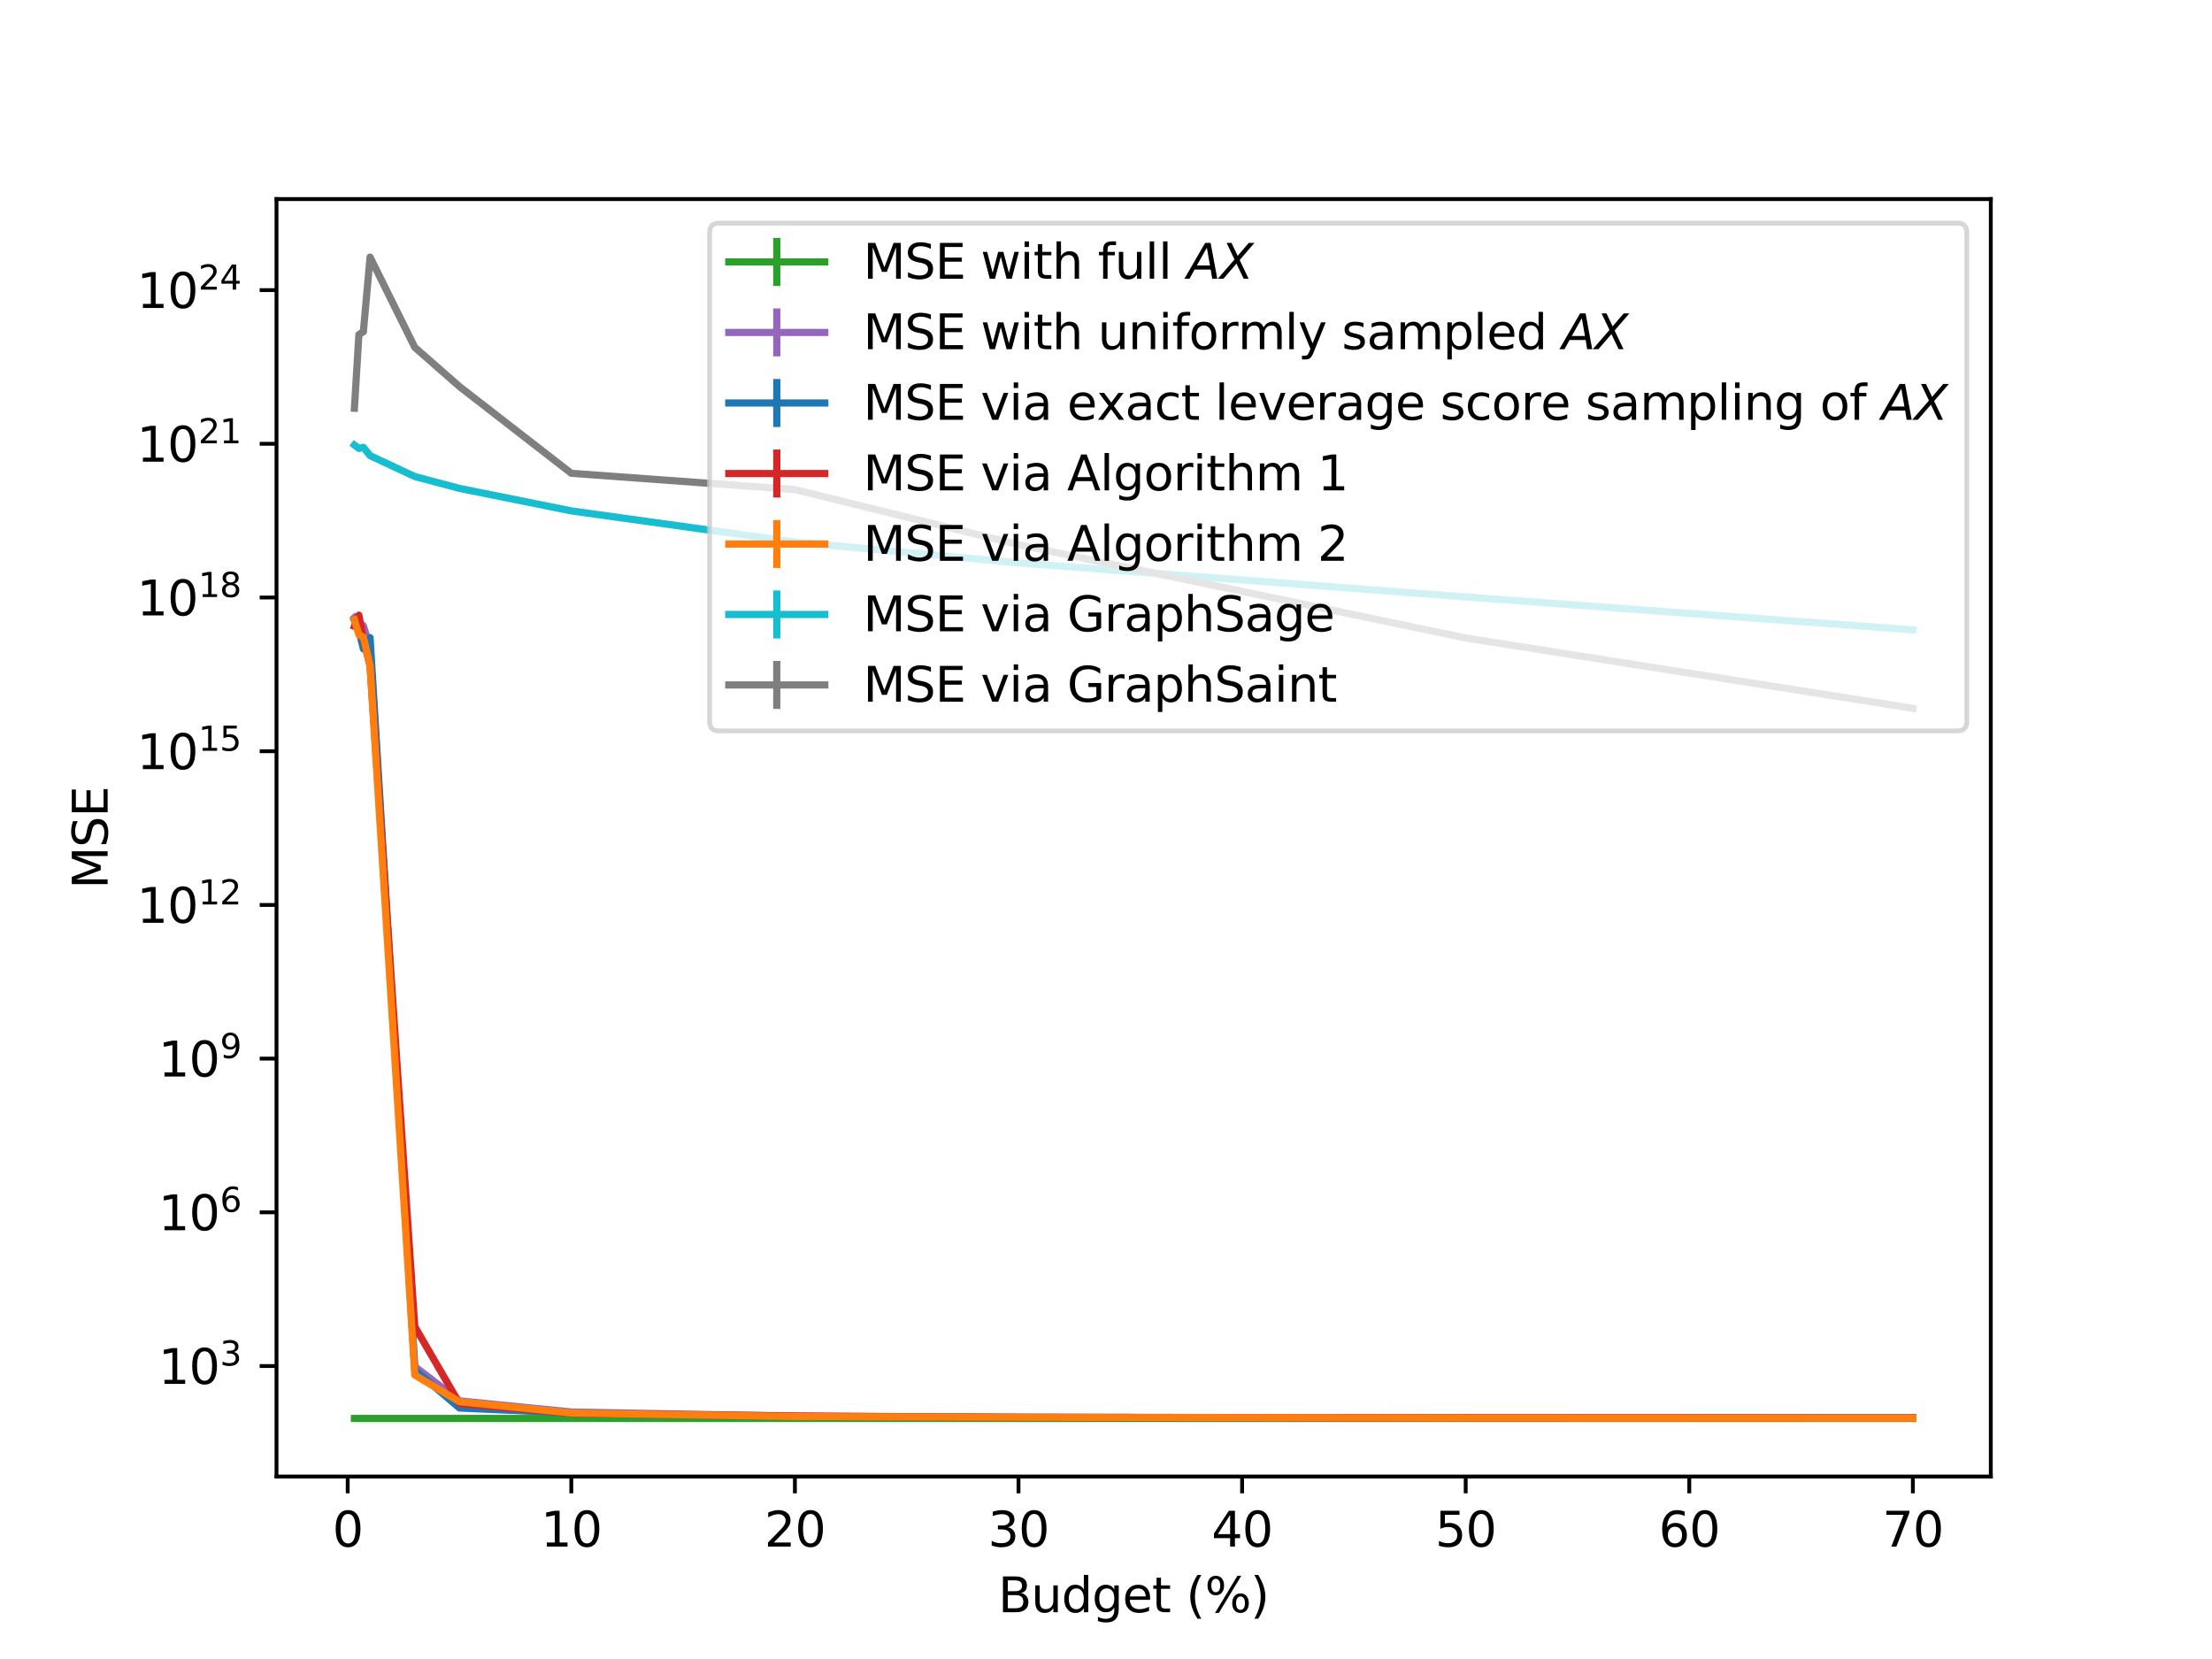 <?xml version="1.0" encoding="utf-8" standalone="no"?>
<!DOCTYPE svg PUBLIC "-//W3C//DTD SVG 1.1//EN"
  "http://www.w3.org/Graphics/SVG/1.1/DTD/svg11.dtd">
<svg xmlns:xlink="http://www.w3.org/1999/xlink" width="460.8pt" height="345.6pt" viewBox="0 0 460.8 345.6" xmlns="http://www.w3.org/2000/svg" version="1.1">
 <defs>
  <style type="text/css">*{stroke-linejoin: round; stroke-linecap: butt}</style>
 </defs>
 <g id="figure_1">
  <g id="patch_1">
   <path d="M 0 345.6 
L 460.8 345.6 
L 460.8 0 
L 0 0 
z
" style="fill: #ffffff"/>
  </g>
  <g id="axes_1">
   <g id="patch_2">
    <path d="M 57.6 307.584 
L 414.72 307.584 
L 414.72 41.472 
L 57.6 41.472 
z
" style="fill: #ffffff"/>
   </g>
   <g id="matplotlib.axis_1">
    <g id="xtick_1">
     <g id="line2d_1">
      <defs>
       <path id="m0ed3d640ef" d="M 0 0 
L 0 3.5 
" style="stroke: #000000; stroke-width: 0.8"/>
      </defs>
      <g>
       <use xlink:href="#m0ed3d640ef" x="72.435" y="307.584" style="stroke: #000000; stroke-width: 0.8"/>
      </g>
     </g>
     <g id="text_1">
      <!-- 0 -->
      <g transform="translate(69.254 322.182) scale(0.1 -0.1)">
       <defs>
        <path id="DejaVuSans-30" d="M 2034 4250 
Q 1547 4250 1301 3770 
Q 1056 3291 1056 2328 
Q 1056 1369 1301 889 
Q 1547 409 2034 409 
Q 2525 409 2770 889 
Q 3016 1369 3016 2328 
Q 3016 3291 2770 3770 
Q 2525 4250 2034 4250 
z
M 2034 4750 
Q 2819 4750 3233 4129 
Q 3647 3509 3647 2328 
Q 3647 1150 3233 529 
Q 2819 -91 2034 -91 
Q 1250 -91 836 529 
Q 422 1150 422 2328 
Q 422 3509 836 4129 
Q 1250 4750 2034 4750 
z
" transform="scale(0.016)"/>
       </defs>
       <use xlink:href="#DejaVuSans-30"/>
      </g>
     </g>
    </g>
    <g id="xtick_2">
     <g id="line2d_2">
      <g>
       <use xlink:href="#m0ed3d640ef" x="119.014" y="307.584" style="stroke: #000000; stroke-width: 0.8"/>
      </g>
     </g>
     <g id="text_2">
      <!-- 10 -->
      <g transform="translate(112.652 322.182) scale(0.1 -0.1)">
       <defs>
        <path id="DejaVuSans-31" d="M 794 531 
L 1825 531 
L 1825 4091 
L 703 3866 
L 703 4441 
L 1819 4666 
L 2450 4666 
L 2450 531 
L 3481 531 
L 3481 0 
L 794 0 
L 794 531 
z
" transform="scale(0.016)"/>
       </defs>
       <use xlink:href="#DejaVuSans-31"/>
       <use xlink:href="#DejaVuSans-30" x="63.623"/>
      </g>
     </g>
    </g>
    <g id="xtick_3">
     <g id="line2d_3">
      <g>
       <use xlink:href="#m0ed3d640ef" x="165.593" y="307.584" style="stroke: #000000; stroke-width: 0.8"/>
      </g>
     </g>
     <g id="text_3">
      <!-- 20 -->
      <g transform="translate(159.231 322.182) scale(0.1 -0.1)">
       <defs>
        <path id="DejaVuSans-32" d="M 1228 531 
L 3431 531 
L 3431 0 
L 469 0 
L 469 531 
Q 828 903 1448 1529 
Q 2069 2156 2228 2338 
Q 2531 2678 2651 2914 
Q 2772 3150 2772 3378 
Q 2772 3750 2511 3984 
Q 2250 4219 1831 4219 
Q 1534 4219 1204 4116 
Q 875 4013 500 3803 
L 500 4441 
Q 881 4594 1212 4672 
Q 1544 4750 1819 4750 
Q 2544 4750 2975 4387 
Q 3406 4025 3406 3419 
Q 3406 3131 3298 2873 
Q 3191 2616 2906 2266 
Q 2828 2175 2409 1742 
Q 1991 1309 1228 531 
z
" transform="scale(0.016)"/>
       </defs>
       <use xlink:href="#DejaVuSans-32"/>
       <use xlink:href="#DejaVuSans-30" x="63.623"/>
      </g>
     </g>
    </g>
    <g id="xtick_4">
     <g id="line2d_4">
      <g>
       <use xlink:href="#m0ed3d640ef" x="212.172" y="307.584" style="stroke: #000000; stroke-width: 0.8"/>
      </g>
     </g>
     <g id="text_4">
      <!-- 30 -->
      <g transform="translate(205.809 322.182) scale(0.1 -0.1)">
       <defs>
        <path id="DejaVuSans-33" d="M 2597 2516 
Q 3050 2419 3304 2112 
Q 3559 1806 3559 1356 
Q 3559 666 3084 287 
Q 2609 -91 1734 -91 
Q 1441 -91 1130 -33 
Q 819 25 488 141 
L 488 750 
Q 750 597 1062 519 
Q 1375 441 1716 441 
Q 2309 441 2620 675 
Q 2931 909 2931 1356 
Q 2931 1769 2642 2001 
Q 2353 2234 1838 2234 
L 1294 2234 
L 1294 2753 
L 1863 2753 
Q 2328 2753 2575 2939 
Q 2822 3125 2822 3475 
Q 2822 3834 2567 4026 
Q 2313 4219 1838 4219 
Q 1578 4219 1281 4162 
Q 984 4106 628 3988 
L 628 4550 
Q 988 4650 1302 4700 
Q 1616 4750 1894 4750 
Q 2613 4750 3031 4423 
Q 3450 4097 3450 3541 
Q 3450 3153 3228 2886 
Q 3006 2619 2597 2516 
z
" transform="scale(0.016)"/>
       </defs>
       <use xlink:href="#DejaVuSans-33"/>
       <use xlink:href="#DejaVuSans-30" x="63.623"/>
      </g>
     </g>
    </g>
    <g id="xtick_5">
     <g id="line2d_5">
      <g>
       <use xlink:href="#m0ed3d640ef" x="258.751" y="307.584" style="stroke: #000000; stroke-width: 0.8"/>
      </g>
     </g>
     <g id="text_5">
      <!-- 40 -->
      <g transform="translate(252.388 322.182) scale(0.1 -0.1)">
       <defs>
        <path id="DejaVuSans-34" d="M 2419 4116 
L 825 1625 
L 2419 1625 
L 2419 4116 
z
M 2253 4666 
L 3047 4666 
L 3047 1625 
L 3713 1625 
L 3713 1100 
L 3047 1100 
L 3047 0 
L 2419 0 
L 2419 1100 
L 313 1100 
L 313 1709 
L 2253 4666 
z
" transform="scale(0.016)"/>
       </defs>
       <use xlink:href="#DejaVuSans-34"/>
       <use xlink:href="#DejaVuSans-30" x="63.623"/>
      </g>
     </g>
    </g>
    <g id="xtick_6">
     <g id="line2d_6">
      <g>
       <use xlink:href="#m0ed3d640ef" x="305.33" y="307.584" style="stroke: #000000; stroke-width: 0.8"/>
      </g>
     </g>
     <g id="text_6">
      <!-- 50 -->
      <g transform="translate(298.967 322.182) scale(0.1 -0.1)">
       <defs>
        <path id="DejaVuSans-35" d="M 691 4666 
L 3169 4666 
L 3169 4134 
L 1269 4134 
L 1269 2991 
Q 1406 3038 1543 3061 
Q 1681 3084 1819 3084 
Q 2600 3084 3056 2656 
Q 3513 2228 3513 1497 
Q 3513 744 3044 326 
Q 2575 -91 1722 -91 
Q 1428 -91 1123 -41 
Q 819 9 494 109 
L 494 744 
Q 775 591 1075 516 
Q 1375 441 1709 441 
Q 2250 441 2565 725 
Q 2881 1009 2881 1497 
Q 2881 1984 2565 2268 
Q 2250 2553 1709 2553 
Q 1456 2553 1204 2497 
Q 953 2441 691 2322 
L 691 4666 
z
" transform="scale(0.016)"/>
       </defs>
       <use xlink:href="#DejaVuSans-35"/>
       <use xlink:href="#DejaVuSans-30" x="63.623"/>
      </g>
     </g>
    </g>
    <g id="xtick_7">
     <g id="line2d_7">
      <g>
       <use xlink:href="#m0ed3d640ef" x="351.908" y="307.584" style="stroke: #000000; stroke-width: 0.8"/>
      </g>
     </g>
     <g id="text_7">
      <!-- 60 -->
      <g transform="translate(345.546 322.182) scale(0.1 -0.1)">
       <defs>
        <path id="DejaVuSans-36" d="M 2113 2584 
Q 1688 2584 1439 2293 
Q 1191 2003 1191 1497 
Q 1191 994 1439 701 
Q 1688 409 2113 409 
Q 2538 409 2786 701 
Q 3034 994 3034 1497 
Q 3034 2003 2786 2293 
Q 2538 2584 2113 2584 
z
M 3366 4563 
L 3366 3988 
Q 3128 4100 2886 4159 
Q 2644 4219 2406 4219 
Q 1781 4219 1451 3797 
Q 1122 3375 1075 2522 
Q 1259 2794 1537 2939 
Q 1816 3084 2150 3084 
Q 2853 3084 3261 2657 
Q 3669 2231 3669 1497 
Q 3669 778 3244 343 
Q 2819 -91 2113 -91 
Q 1303 -91 875 529 
Q 447 1150 447 2328 
Q 447 3434 972 4092 
Q 1497 4750 2381 4750 
Q 2619 4750 2861 4703 
Q 3103 4656 3366 4563 
z
" transform="scale(0.016)"/>
       </defs>
       <use xlink:href="#DejaVuSans-36"/>
       <use xlink:href="#DejaVuSans-30" x="63.623"/>
      </g>
     </g>
    </g>
    <g id="xtick_8">
     <g id="line2d_8">
      <g>
       <use xlink:href="#m0ed3d640ef" x="398.487" y="307.584" style="stroke: #000000; stroke-width: 0.8"/>
      </g>
     </g>
     <g id="text_8">
      <!-- 70 -->
      <g transform="translate(392.125 322.182) scale(0.1 -0.1)">
       <defs>
        <path id="DejaVuSans-37" d="M 525 4666 
L 3525 4666 
L 3525 4397 
L 1831 0 
L 1172 0 
L 2766 4134 
L 525 4134 
L 525 4666 
z
" transform="scale(0.016)"/>
       </defs>
       <use xlink:href="#DejaVuSans-37"/>
       <use xlink:href="#DejaVuSans-30" x="63.623"/>
      </g>
     </g>
    </g>
    <g id="text_9">
     <!-- Budget (%) -->
     <g transform="translate(207.934 335.861) scale(0.1 -0.1)">
      <defs>
       <path id="DejaVuSans-42" d="M 1259 2228 
L 1259 519 
L 2272 519 
Q 2781 519 3026 730 
Q 3272 941 3272 1375 
Q 3272 1813 3026 2020 
Q 2781 2228 2272 2228 
L 1259 2228 
z
M 1259 4147 
L 1259 2741 
L 2194 2741 
Q 2656 2741 2882 2914 
Q 3109 3088 3109 3444 
Q 3109 3797 2882 3972 
Q 2656 4147 2194 4147 
L 1259 4147 
z
M 628 4666 
L 2241 4666 
Q 2963 4666 3353 4366 
Q 3744 4066 3744 3513 
Q 3744 3084 3544 2831 
Q 3344 2578 2956 2516 
Q 3422 2416 3680 2098 
Q 3938 1781 3938 1306 
Q 3938 681 3513 340 
Q 3088 0 2303 0 
L 628 0 
L 628 4666 
z
" transform="scale(0.016)"/>
       <path id="DejaVuSans-75" d="M 544 1381 
L 544 3500 
L 1119 3500 
L 1119 1403 
Q 1119 906 1312 657 
Q 1506 409 1894 409 
Q 2359 409 2629 706 
Q 2900 1003 2900 1516 
L 2900 3500 
L 3475 3500 
L 3475 0 
L 2900 0 
L 2900 538 
Q 2691 219 2414 64 
Q 2138 -91 1772 -91 
Q 1169 -91 856 284 
Q 544 659 544 1381 
z
M 1991 3584 
L 1991 3584 
z
" transform="scale(0.016)"/>
       <path id="DejaVuSans-64" d="M 2906 2969 
L 2906 4863 
L 3481 4863 
L 3481 0 
L 2906 0 
L 2906 525 
Q 2725 213 2448 61 
Q 2172 -91 1784 -91 
Q 1150 -91 751 415 
Q 353 922 353 1747 
Q 353 2572 751 3078 
Q 1150 3584 1784 3584 
Q 2172 3584 2448 3432 
Q 2725 3281 2906 2969 
z
M 947 1747 
Q 947 1113 1208 752 
Q 1469 391 1925 391 
Q 2381 391 2643 752 
Q 2906 1113 2906 1747 
Q 2906 2381 2643 2742 
Q 2381 3103 1925 3103 
Q 1469 3103 1208 2742 
Q 947 2381 947 1747 
z
" transform="scale(0.016)"/>
       <path id="DejaVuSans-67" d="M 2906 1791 
Q 2906 2416 2648 2759 
Q 2391 3103 1925 3103 
Q 1463 3103 1205 2759 
Q 947 2416 947 1791 
Q 947 1169 1205 825 
Q 1463 481 1925 481 
Q 2391 481 2648 825 
Q 2906 1169 2906 1791 
z
M 3481 434 
Q 3481 -459 3084 -895 
Q 2688 -1331 1869 -1331 
Q 1566 -1331 1297 -1286 
Q 1028 -1241 775 -1147 
L 775 -588 
Q 1028 -725 1275 -790 
Q 1522 -856 1778 -856 
Q 2344 -856 2625 -561 
Q 2906 -266 2906 331 
L 2906 616 
Q 2728 306 2450 153 
Q 2172 0 1784 0 
Q 1141 0 747 490 
Q 353 981 353 1791 
Q 353 2603 747 3093 
Q 1141 3584 1784 3584 
Q 2172 3584 2450 3431 
Q 2728 3278 2906 2969 
L 2906 3500 
L 3481 3500 
L 3481 434 
z
" transform="scale(0.016)"/>
       <path id="DejaVuSans-65" d="M 3597 1894 
L 3597 1613 
L 953 1613 
Q 991 1019 1311 708 
Q 1631 397 2203 397 
Q 2534 397 2845 478 
Q 3156 559 3463 722 
L 3463 178 
Q 3153 47 2828 -22 
Q 2503 -91 2169 -91 
Q 1331 -91 842 396 
Q 353 884 353 1716 
Q 353 2575 817 3079 
Q 1281 3584 2069 3584 
Q 2775 3584 3186 3129 
Q 3597 2675 3597 1894 
z
M 3022 2063 
Q 3016 2534 2758 2815 
Q 2500 3097 2075 3097 
Q 1594 3097 1305 2825 
Q 1016 2553 972 2059 
L 3022 2063 
z
" transform="scale(0.016)"/>
       <path id="DejaVuSans-74" d="M 1172 4494 
L 1172 3500 
L 2356 3500 
L 2356 3053 
L 1172 3053 
L 1172 1153 
Q 1172 725 1289 603 
Q 1406 481 1766 481 
L 2356 481 
L 2356 0 
L 1766 0 
Q 1100 0 847 248 
Q 594 497 594 1153 
L 594 3053 
L 172 3053 
L 172 3500 
L 594 3500 
L 594 4494 
L 1172 4494 
z
" transform="scale(0.016)"/>
       <path id="DejaVuSans-20" transform="scale(0.016)"/>
       <path id="DejaVuSans-28" d="M 1984 4856 
Q 1566 4138 1362 3434 
Q 1159 2731 1159 2009 
Q 1159 1288 1364 580 
Q 1569 -128 1984 -844 
L 1484 -844 
Q 1016 -109 783 600 
Q 550 1309 550 2009 
Q 550 2706 781 3412 
Q 1013 4119 1484 4856 
L 1984 4856 
z
" transform="scale(0.016)"/>
       <path id="DejaVuSans-25" d="M 4653 2053 
Q 4381 2053 4226 1822 
Q 4072 1591 4072 1178 
Q 4072 772 4226 539 
Q 4381 306 4653 306 
Q 4919 306 5073 539 
Q 5228 772 5228 1178 
Q 5228 1588 5073 1820 
Q 4919 2053 4653 2053 
z
M 4653 2450 
Q 5147 2450 5437 2106 
Q 5728 1763 5728 1178 
Q 5728 594 5436 251 
Q 5144 -91 4653 -91 
Q 4153 -91 3862 251 
Q 3572 594 3572 1178 
Q 3572 1766 3864 2108 
Q 4156 2450 4653 2450 
z
M 1428 4353 
Q 1159 4353 1004 4120 
Q 850 3888 850 3481 
Q 850 3069 1003 2837 
Q 1156 2606 1428 2606 
Q 1700 2606 1854 2837 
Q 2009 3069 2009 3481 
Q 2009 3884 1853 4118 
Q 1697 4353 1428 4353 
z
M 4250 4750 
L 4750 4750 
L 1831 -91 
L 1331 -91 
L 4250 4750 
z
M 1428 4750 
Q 1922 4750 2215 4408 
Q 2509 4066 2509 3481 
Q 2509 2891 2217 2550 
Q 1925 2209 1428 2209 
Q 931 2209 642 2551 
Q 353 2894 353 3481 
Q 353 4063 643 4406 
Q 934 4750 1428 4750 
z
" transform="scale(0.016)"/>
       <path id="DejaVuSans-29" d="M 513 4856 
L 1013 4856 
Q 1481 4119 1714 3412 
Q 1947 2706 1947 2009 
Q 1947 1309 1714 600 
Q 1481 -109 1013 -844 
L 513 -844 
Q 928 -128 1133 580 
Q 1338 1288 1338 2009 
Q 1338 2731 1133 3434 
Q 928 4138 513 4856 
z
" transform="scale(0.016)"/>
      </defs>
      <use xlink:href="#DejaVuSans-42"/>
      <use xlink:href="#DejaVuSans-75" x="68.604"/>
      <use xlink:href="#DejaVuSans-64" x="131.982"/>
      <use xlink:href="#DejaVuSans-67" x="195.459"/>
      <use xlink:href="#DejaVuSans-65" x="258.936"/>
      <use xlink:href="#DejaVuSans-74" x="320.459"/>
      <use xlink:href="#DejaVuSans-20" x="359.668"/>
      <use xlink:href="#DejaVuSans-28" x="391.455"/>
      <use xlink:href="#DejaVuSans-25" x="430.469"/>
      <use xlink:href="#DejaVuSans-29" x="525.488"/>
     </g>
    </g>
   </g>
   <g id="matplotlib.axis_2">
    <g id="ytick_1">
     <g id="line2d_9">
      <defs>
       <path id="mcd8197ae68" d="M 0 0 
L -3.5 0 
" style="stroke: #000000; stroke-width: 0.8"/>
      </defs>
      <g>
       <use xlink:href="#mcd8197ae68" x="57.6" y="284.571" style="stroke: #000000; stroke-width: 0.8"/>
      </g>
     </g>
     <g id="text_10">
      <!-- $\mathdefault{10^{3}}$ -->
      <g transform="translate(33 288.37) scale(0.1 -0.1)">
       <use xlink:href="#DejaVuSans-31" transform="translate(0 0.766)"/>
       <use xlink:href="#DejaVuSans-30" transform="translate(63.623 0.766)"/>
       <use xlink:href="#DejaVuSans-33" transform="translate(128.203 39.047) scale(0.7)"/>
      </g>
     </g>
    </g>
    <g id="ytick_2">
     <g id="line2d_10">
      <g>
       <use xlink:href="#mcd8197ae68" x="57.6" y="252.552" style="stroke: #000000; stroke-width: 0.8"/>
      </g>
     </g>
     <g id="text_11">
      <!-- $\mathdefault{10^{6}}$ -->
      <g transform="translate(33 256.351) scale(0.1 -0.1)">
       <use xlink:href="#DejaVuSans-31" transform="translate(0 0.766)"/>
       <use xlink:href="#DejaVuSans-30" transform="translate(63.623 0.766)"/>
       <use xlink:href="#DejaVuSans-36" transform="translate(128.203 39.047) scale(0.7)"/>
      </g>
     </g>
    </g>
    <g id="ytick_3">
     <g id="line2d_11">
      <g>
       <use xlink:href="#mcd8197ae68" x="57.6" y="220.532" style="stroke: #000000; stroke-width: 0.8"/>
      </g>
     </g>
     <g id="text_12">
      <!-- $\mathdefault{10^{9}}$ -->
      <g transform="translate(33 224.331) scale(0.1 -0.1)">
       <defs>
        <path id="DejaVuSans-39" d="M 703 97 
L 703 672 
Q 941 559 1184 500 
Q 1428 441 1663 441 
Q 2288 441 2617 861 
Q 2947 1281 2994 2138 
Q 2813 1869 2534 1725 
Q 2256 1581 1919 1581 
Q 1219 1581 811 2004 
Q 403 2428 403 3163 
Q 403 3881 828 4315 
Q 1253 4750 1959 4750 
Q 2769 4750 3195 4129 
Q 3622 3509 3622 2328 
Q 3622 1225 3098 567 
Q 2575 -91 1691 -91 
Q 1453 -91 1209 -44 
Q 966 3 703 97 
z
M 1959 2075 
Q 2384 2075 2632 2365 
Q 2881 2656 2881 3163 
Q 2881 3666 2632 3958 
Q 2384 4250 1959 4250 
Q 1534 4250 1286 3958 
Q 1038 3666 1038 3163 
Q 1038 2656 1286 2365 
Q 1534 2075 1959 2075 
z
" transform="scale(0.016)"/>
       </defs>
       <use xlink:href="#DejaVuSans-31" transform="translate(0 0.766)"/>
       <use xlink:href="#DejaVuSans-30" transform="translate(63.623 0.766)"/>
       <use xlink:href="#DejaVuSans-39" transform="translate(128.203 39.047) scale(0.7)"/>
      </g>
     </g>
    </g>
    <g id="ytick_4">
     <g id="line2d_12">
      <g>
       <use xlink:href="#mcd8197ae68" x="57.6" y="188.512" style="stroke: #000000; stroke-width: 0.8"/>
      </g>
     </g>
     <g id="text_13">
      <!-- $\mathdefault{10^{12}}$ -->
      <g transform="translate(28.5 192.312) scale(0.1 -0.1)">
       <use xlink:href="#DejaVuSans-31" transform="translate(0 0.766)"/>
       <use xlink:href="#DejaVuSans-30" transform="translate(63.623 0.766)"/>
       <use xlink:href="#DejaVuSans-31" transform="translate(128.203 39.047) scale(0.7)"/>
       <use xlink:href="#DejaVuSans-32" transform="translate(172.739 39.047) scale(0.7)"/>
      </g>
     </g>
    </g>
    <g id="ytick_5">
     <g id="line2d_13">
      <g>
       <use xlink:href="#mcd8197ae68" x="57.6" y="156.493" style="stroke: #000000; stroke-width: 0.8"/>
      </g>
     </g>
     <g id="text_14">
      <!-- $\mathdefault{10^{15}}$ -->
      <g transform="translate(28.5 160.292) scale(0.1 -0.1)">
       <use xlink:href="#DejaVuSans-31" transform="translate(0 0.684)"/>
       <use xlink:href="#DejaVuSans-30" transform="translate(63.623 0.684)"/>
       <use xlink:href="#DejaVuSans-31" transform="translate(128.203 38.966) scale(0.7)"/>
       <use xlink:href="#DejaVuSans-35" transform="translate(172.739 38.966) scale(0.7)"/>
      </g>
     </g>
    </g>
    <g id="ytick_6">
     <g id="line2d_14">
      <g>
       <use xlink:href="#mcd8197ae68" x="57.6" y="124.473" style="stroke: #000000; stroke-width: 0.8"/>
      </g>
     </g>
     <g id="text_15">
      <!-- $\mathdefault{10^{18}}$ -->
      <g transform="translate(28.5 128.273) scale(0.1 -0.1)">
       <defs>
        <path id="DejaVuSans-38" d="M 2034 2216 
Q 1584 2216 1326 1975 
Q 1069 1734 1069 1313 
Q 1069 891 1326 650 
Q 1584 409 2034 409 
Q 2484 409 2743 651 
Q 3003 894 3003 1313 
Q 3003 1734 2745 1975 
Q 2488 2216 2034 2216 
z
M 1403 2484 
Q 997 2584 770 2862 
Q 544 3141 544 3541 
Q 544 4100 942 4425 
Q 1341 4750 2034 4750 
Q 2731 4750 3128 4425 
Q 3525 4100 3525 3541 
Q 3525 3141 3298 2862 
Q 3072 2584 2669 2484 
Q 3125 2378 3379 2068 
Q 3634 1759 3634 1313 
Q 3634 634 3220 271 
Q 2806 -91 2034 -91 
Q 1263 -91 848 271 
Q 434 634 434 1313 
Q 434 1759 690 2068 
Q 947 2378 1403 2484 
z
M 1172 3481 
Q 1172 3119 1398 2916 
Q 1625 2713 2034 2713 
Q 2441 2713 2670 2916 
Q 2900 3119 2900 3481 
Q 2900 3844 2670 4047 
Q 2441 4250 2034 4250 
Q 1625 4250 1398 4047 
Q 1172 3844 1172 3481 
z
" transform="scale(0.016)"/>
       </defs>
       <use xlink:href="#DejaVuSans-31" transform="translate(0 0.766)"/>
       <use xlink:href="#DejaVuSans-30" transform="translate(63.623 0.766)"/>
       <use xlink:href="#DejaVuSans-31" transform="translate(128.203 39.047) scale(0.7)"/>
       <use xlink:href="#DejaVuSans-38" transform="translate(172.739 39.047) scale(0.7)"/>
      </g>
     </g>
    </g>
    <g id="ytick_7">
     <g id="line2d_15">
      <g>
       <use xlink:href="#mcd8197ae68" x="57.6" y="92.454" style="stroke: #000000; stroke-width: 0.8"/>
      </g>
     </g>
     <g id="text_16">
      <!-- $\mathdefault{10^{21}}$ -->
      <g transform="translate(28.5 96.253) scale(0.1 -0.1)">
       <use xlink:href="#DejaVuSans-31" transform="translate(0 0.766)"/>
       <use xlink:href="#DejaVuSans-30" transform="translate(63.623 0.766)"/>
       <use xlink:href="#DejaVuSans-32" transform="translate(128.203 39.047) scale(0.7)"/>
       <use xlink:href="#DejaVuSans-31" transform="translate(172.739 39.047) scale(0.7)"/>
      </g>
     </g>
    </g>
    <g id="ytick_8">
     <g id="line2d_16">
      <g>
       <use xlink:href="#mcd8197ae68" x="57.6" y="60.434" style="stroke: #000000; stroke-width: 0.8"/>
      </g>
     </g>
     <g id="text_17">
      <!-- $\mathdefault{10^{24}}$ -->
      <g transform="translate(28.5 64.233) scale(0.1 -0.1)">
       <use xlink:href="#DejaVuSans-31" transform="translate(0 0.766)"/>
       <use xlink:href="#DejaVuSans-30" transform="translate(63.623 0.766)"/>
       <use xlink:href="#DejaVuSans-32" transform="translate(128.203 39.047) scale(0.7)"/>
       <use xlink:href="#DejaVuSans-34" transform="translate(172.739 39.047) scale(0.7)"/>
      </g>
     </g>
    </g>
    <g id="text_18">
     <!-- MSE -->
     <g transform="translate(22.42 185.176) rotate(-90) scale(0.1 -0.1)">
      <defs>
       <path id="DejaVuSans-4d" d="M 628 4666 
L 1569 4666 
L 2759 1491 
L 3956 4666 
L 4897 4666 
L 4897 0 
L 4281 0 
L 4281 4097 
L 3078 897 
L 2444 897 
L 1241 4097 
L 1241 0 
L 628 0 
L 628 4666 
z
" transform="scale(0.016)"/>
       <path id="DejaVuSans-53" d="M 3425 4513 
L 3425 3897 
Q 3066 4069 2747 4153 
Q 2428 4238 2131 4238 
Q 1616 4238 1336 4038 
Q 1056 3838 1056 3469 
Q 1056 3159 1242 3001 
Q 1428 2844 1947 2747 
L 2328 2669 
Q 3034 2534 3370 2195 
Q 3706 1856 3706 1288 
Q 3706 609 3251 259 
Q 2797 -91 1919 -91 
Q 1588 -91 1214 -16 
Q 841 59 441 206 
L 441 856 
Q 825 641 1194 531 
Q 1563 422 1919 422 
Q 2459 422 2753 634 
Q 3047 847 3047 1241 
Q 3047 1584 2836 1778 
Q 2625 1972 2144 2069 
L 1759 2144 
Q 1053 2284 737 2584 
Q 422 2884 422 3419 
Q 422 4038 858 4394 
Q 1294 4750 2059 4750 
Q 2388 4750 2728 4690 
Q 3069 4631 3425 4513 
z
" transform="scale(0.016)"/>
       <path id="DejaVuSans-45" d="M 628 4666 
L 3578 4666 
L 3578 4134 
L 1259 4134 
L 1259 2753 
L 3481 2753 
L 3481 2222 
L 1259 2222 
L 1259 531 
L 3634 531 
L 3634 0 
L 628 0 
L 628 4666 
z
" transform="scale(0.016)"/>
      </defs>
      <use xlink:href="#DejaVuSans-4d"/>
      <use xlink:href="#DejaVuSans-53" x="86.279"/>
      <use xlink:href="#DejaVuSans-45" x="149.756"/>
     </g>
    </g>
   </g>
   <g id="LineCollection_1">
    <path d="M 73.833 295.488 
L 73.833 295.488 
" clip-path="url(#p3a1cd08860)" style="fill: none; stroke: #2ca02c; stroke-width: 1.5"/>
    <path d="M 74.764 295.488 
L 74.764 295.488 
" clip-path="url(#p3a1cd08860)" style="fill: none; stroke: #2ca02c; stroke-width: 1.5"/>
    <path d="M 75.696 295.488 
L 75.696 295.488 
" clip-path="url(#p3a1cd08860)" style="fill: none; stroke: #2ca02c; stroke-width: 1.5"/>
    <path d="M 77.093 295.488 
L 77.093 295.488 
" clip-path="url(#p3a1cd08860)" style="fill: none; stroke: #2ca02c; stroke-width: 1.5"/>
    <path d="M 86.409 295.488 
L 86.409 295.488 
" clip-path="url(#p3a1cd08860)" style="fill: none; stroke: #2ca02c; stroke-width: 1.5"/>
    <path d="M 95.725 295.488 
L 95.725 295.488 
" clip-path="url(#p3a1cd08860)" style="fill: none; stroke: #2ca02c; stroke-width: 1.5"/>
    <path d="M 119.014 295.488 
L 119.014 295.488 
" clip-path="url(#p3a1cd08860)" style="fill: none; stroke: #2ca02c; stroke-width: 1.5"/>
    <path d="M 165.593 295.488 
L 165.593 295.488 
" clip-path="url(#p3a1cd08860)" style="fill: none; stroke: #2ca02c; stroke-width: 1.5"/>
    <path d="M 212.172 295.488 
L 212.172 295.488 
" clip-path="url(#p3a1cd08860)" style="fill: none; stroke: #2ca02c; stroke-width: 1.5"/>
    <path d="M 305.33 295.488 
L 305.33 295.488 
" clip-path="url(#p3a1cd08860)" style="fill: none; stroke: #2ca02c; stroke-width: 1.5"/>
    <path d="M 398.487 295.488 
L 398.487 295.488 
" clip-path="url(#p3a1cd08860)" style="fill: none; stroke: #2ca02c; stroke-width: 1.5"/>
   </g>
   <g id="LineCollection_2">
    <path d="M 73.833 128.671 
L 73.833 128.671 
" clip-path="url(#p3a1cd08860)" style="fill: none; stroke: #9467bd; stroke-width: 1.5"/>
    <path d="M 74.764 129.657 
L 74.764 129.657 
" clip-path="url(#p3a1cd08860)" style="fill: none; stroke: #9467bd; stroke-width: 1.5"/>
    <path d="M 75.696 130.362 
L 75.696 130.362 
" clip-path="url(#p3a1cd08860)" style="fill: none; stroke: #9467bd; stroke-width: 1.5"/>
    <path d="M 77.093 134.888 
L 77.093 134.888 
" clip-path="url(#p3a1cd08860)" style="fill: none; stroke: #9467bd; stroke-width: 1.5"/>
    <path d="M 86.409 284.69 
L 86.409 284.69 
" clip-path="url(#p3a1cd08860)" style="fill: none; stroke: #9467bd; stroke-width: 1.5"/>
    <path d="M 95.725 291.831 
L 95.725 291.831 
" clip-path="url(#p3a1cd08860)" style="fill: none; stroke: #9467bd; stroke-width: 1.5"/>
    <path d="M 119.014 294.142 
L 119.014 294.142 
" clip-path="url(#p3a1cd08860)" style="fill: none; stroke: #9467bd; stroke-width: 1.5"/>
    <path d="M 165.593 295.045 
L 165.593 295.045 
" clip-path="url(#p3a1cd08860)" style="fill: none; stroke: #9467bd; stroke-width: 1.5"/>
    <path d="M 212.172 295.23 
L 212.172 295.23 
" clip-path="url(#p3a1cd08860)" style="fill: none; stroke: #9467bd; stroke-width: 1.5"/>
    <path d="M 305.33 295.362 
L 305.33 295.362 
" clip-path="url(#p3a1cd08860)" style="fill: none; stroke: #9467bd; stroke-width: 1.5"/>
    <path d="M 398.487 295.452 
L 398.487 295.452 
" clip-path="url(#p3a1cd08860)" style="fill: none; stroke: #9467bd; stroke-width: 1.5"/>
   </g>
   <g id="LineCollection_3">
    <path d="M 73.833 129.294 
L 73.833 129.294 
" clip-path="url(#p3a1cd08860)" style="fill: none; stroke: #1f77b4; stroke-width: 1.5"/>
    <path d="M 74.764 131.339 
L 74.764 131.339 
" clip-path="url(#p3a1cd08860)" style="fill: none; stroke: #1f77b4; stroke-width: 1.5"/>
    <path d="M 75.696 135.173 
L 75.696 135.173 
" clip-path="url(#p3a1cd08860)" style="fill: none; stroke: #1f77b4; stroke-width: 1.5"/>
    <path d="M 77.093 132.833 
L 77.093 132.833 
" clip-path="url(#p3a1cd08860)" style="fill: none; stroke: #1f77b4; stroke-width: 1.5"/>
    <path d="M 86.409 285.408 
L 86.409 285.408 
" clip-path="url(#p3a1cd08860)" style="fill: none; stroke: #1f77b4; stroke-width: 1.5"/>
    <path d="M 95.725 293.317 
L 95.725 293.317 
" clip-path="url(#p3a1cd08860)" style="fill: none; stroke: #1f77b4; stroke-width: 1.5"/>
    <path d="M 119.014 294.352 
L 119.014 294.352 
" clip-path="url(#p3a1cd08860)" style="fill: none; stroke: #1f77b4; stroke-width: 1.5"/>
    <path d="M 165.593 295.125 
L 165.593 295.125 
" clip-path="url(#p3a1cd08860)" style="fill: none; stroke: #1f77b4; stroke-width: 1.5"/>
    <path d="M 212.172 295.263 
L 212.172 295.263 
" clip-path="url(#p3a1cd08860)" style="fill: none; stroke: #1f77b4; stroke-width: 1.5"/>
    <path d="M 305.33 295.361 
L 305.33 295.361 
" clip-path="url(#p3a1cd08860)" style="fill: none; stroke: #1f77b4; stroke-width: 1.5"/>
    <path d="M 398.487 295.342 
L 398.487 295.342 
" clip-path="url(#p3a1cd08860)" style="fill: none; stroke: #1f77b4; stroke-width: 1.5"/>
   </g>
   <g id="LineCollection_4">
    <path d="M 73.833 130.481 
L 73.833 130.481 
" clip-path="url(#p3a1cd08860)" style="fill: none; stroke: #d62728; stroke-width: 1.5"/>
    <path d="M 74.764 128.155 
L 74.764 128.155 
" clip-path="url(#p3a1cd08860)" style="fill: none; stroke: #d62728; stroke-width: 1.5"/>
    <path d="M 75.696 133.208 
L 75.696 133.208 
" clip-path="url(#p3a1cd08860)" style="fill: none; stroke: #d62728; stroke-width: 1.5"/>
    <path d="M 77.093 138.732 
L 77.093 138.732 
" clip-path="url(#p3a1cd08860)" style="fill: none; stroke: #d62728; stroke-width: 1.5"/>
    <path d="M 86.409 276.37 
L 86.409 276.37 
" clip-path="url(#p3a1cd08860)" style="fill: none; stroke: #d62728; stroke-width: 1.5"/>
    <path d="M 95.725 292.392 
L 95.725 292.392 
" clip-path="url(#p3a1cd08860)" style="fill: none; stroke: #d62728; stroke-width: 1.5"/>
    <path d="M 119.014 294.406 
L 119.014 294.406 
" clip-path="url(#p3a1cd08860)" style="fill: none; stroke: #d62728; stroke-width: 1.5"/>
    <path d="M 165.593 294.965 
L 165.593 294.965 
" clip-path="url(#p3a1cd08860)" style="fill: none; stroke: #d62728; stroke-width: 1.5"/>
    <path d="M 212.172 295.269 
L 212.172 295.269 
" clip-path="url(#p3a1cd08860)" style="fill: none; stroke: #d62728; stroke-width: 1.5"/>
    <path d="M 305.33 295.338 
L 305.33 295.338 
" clip-path="url(#p3a1cd08860)" style="fill: none; stroke: #d62728; stroke-width: 1.5"/>
    <path d="M 398.487 295.385 
L 398.487 295.385 
" clip-path="url(#p3a1cd08860)" style="fill: none; stroke: #d62728; stroke-width: 1.5"/>
   </g>
   <g id="LineCollection_5">
    <path d="M 73.833 129.11 
L 73.833 129.11 
" clip-path="url(#p3a1cd08860)" style="fill: none; stroke: #ff7f0e; stroke-width: 1.5"/>
    <path d="M 74.764 132.24 
L 74.764 132.24 
" clip-path="url(#p3a1cd08860)" style="fill: none; stroke: #ff7f0e; stroke-width: 1.5"/>
    <path d="M 75.696 132.725 
L 75.696 132.725 
" clip-path="url(#p3a1cd08860)" style="fill: none; stroke: #ff7f0e; stroke-width: 1.5"/>
    <path d="M 77.093 138.703 
L 77.093 138.703 
" clip-path="url(#p3a1cd08860)" style="fill: none; stroke: #ff7f0e; stroke-width: 1.5"/>
    <path d="M 86.409 286.459 
L 86.409 286.459 
" clip-path="url(#p3a1cd08860)" style="fill: none; stroke: #ff7f0e; stroke-width: 1.5"/>
    <path d="M 95.725 291.996 
L 95.725 291.996 
" clip-path="url(#p3a1cd08860)" style="fill: none; stroke: #ff7f0e; stroke-width: 1.5"/>
    <path d="M 119.014 294.343 
L 119.014 294.343 
" clip-path="url(#p3a1cd08860)" style="fill: none; stroke: #ff7f0e; stroke-width: 1.5"/>
    <path d="M 165.593 295.098 
L 165.593 295.098 
" clip-path="url(#p3a1cd08860)" style="fill: none; stroke: #ff7f0e; stroke-width: 1.5"/>
    <path d="M 212.172 295.237 
L 212.172 295.237 
" clip-path="url(#p3a1cd08860)" style="fill: none; stroke: #ff7f0e; stroke-width: 1.5"/>
    <path d="M 305.33 295.374 
L 305.33 295.374 
" clip-path="url(#p3a1cd08860)" style="fill: none; stroke: #ff7f0e; stroke-width: 1.5"/>
    <path d="M 398.487 295.42 
L 398.487 295.42 
" clip-path="url(#p3a1cd08860)" style="fill: none; stroke: #ff7f0e; stroke-width: 1.5"/>
   </g>
   <g id="LineCollection_6">
    <path d="M 73.833 92.706 
L 73.833 92.706 
" clip-path="url(#p3a1cd08860)" style="fill: none; stroke: #17becf; stroke-width: 1.5"/>
    <path d="M 74.764 93.419 
L 74.764 93.419 
" clip-path="url(#p3a1cd08860)" style="fill: none; stroke: #17becf; stroke-width: 1.5"/>
    <path d="M 75.696 93.181 
L 75.696 93.181 
" clip-path="url(#p3a1cd08860)" style="fill: none; stroke: #17becf; stroke-width: 1.5"/>
    <path d="M 77.093 94.921 
L 77.093 94.921 
" clip-path="url(#p3a1cd08860)" style="fill: none; stroke: #17becf; stroke-width: 1.5"/>
    <path d="M 86.409 99.277 
L 86.409 99.277 
" clip-path="url(#p3a1cd08860)" style="fill: none; stroke: #17becf; stroke-width: 1.5"/>
    <path d="M 95.725 101.744 
L 95.725 101.744 
" clip-path="url(#p3a1cd08860)" style="fill: none; stroke: #17becf; stroke-width: 1.5"/>
    <path d="M 119.014 106.431 
L 119.014 106.431 
" clip-path="url(#p3a1cd08860)" style="fill: none; stroke: #17becf; stroke-width: 1.5"/>
    <path d="M 165.593 112.916 
L 165.593 112.916 
" clip-path="url(#p3a1cd08860)" style="fill: none; stroke: #17becf; stroke-width: 1.5"/>
    <path d="M 212.172 117.269 
L 212.172 117.269 
" clip-path="url(#p3a1cd08860)" style="fill: none; stroke: #17becf; stroke-width: 1.5"/>
    <path d="M 305.33 124.358 
L 305.33 124.358 
" clip-path="url(#p3a1cd08860)" style="fill: none; stroke: #17becf; stroke-width: 1.5"/>
    <path d="M 398.487 131.21 
L 398.487 131.21 
" clip-path="url(#p3a1cd08860)" style="fill: none; stroke: #17becf; stroke-width: 1.5"/>
   </g>
   <g id="LineCollection_7">
    <path d="M 73.833 85.042 
L 73.833 85.042 
" clip-path="url(#p3a1cd08860)" style="fill: none; stroke: #7f7f7f; stroke-width: 1.5"/>
    <path d="M 74.764 69.688 
L 74.764 69.688 
" clip-path="url(#p3a1cd08860)" style="fill: none; stroke: #7f7f7f; stroke-width: 1.5"/>
    <path d="M 75.696 69.11 
L 75.696 69.11 
" clip-path="url(#p3a1cd08860)" style="fill: none; stroke: #7f7f7f; stroke-width: 1.5"/>
    <path d="M 77.093 53.568 
L 77.093 53.568 
" clip-path="url(#p3a1cd08860)" style="fill: none; stroke: #7f7f7f; stroke-width: 1.5"/>
    <path d="M 86.409 72.367 
L 86.409 72.367 
" clip-path="url(#p3a1cd08860)" style="fill: none; stroke: #7f7f7f; stroke-width: 1.5"/>
    <path d="M 95.725 80.533 
L 95.725 80.533 
" clip-path="url(#p3a1cd08860)" style="fill: none; stroke: #7f7f7f; stroke-width: 1.5"/>
    <path d="M 119.014 98.598 
L 119.014 98.598 
" clip-path="url(#p3a1cd08860)" style="fill: none; stroke: #7f7f7f; stroke-width: 1.5"/>
    <path d="M 165.593 101.987 
L 165.593 101.987 
" clip-path="url(#p3a1cd08860)" style="fill: none; stroke: #7f7f7f; stroke-width: 1.5"/>
    <path d="M 212.172 113.475 
L 212.172 113.475 
" clip-path="url(#p3a1cd08860)" style="fill: none; stroke: #7f7f7f; stroke-width: 1.5"/>
    <path d="M 305.33 132.908 
L 305.33 132.908 
" clip-path="url(#p3a1cd08860)" style="fill: none; stroke: #7f7f7f; stroke-width: 1.5"/>
    <path d="M 398.487 147.553 
L 398.487 147.553 
" clip-path="url(#p3a1cd08860)" style="fill: none; stroke: #7f7f7f; stroke-width: 1.5"/>
   </g>
   <g id="line2d_17">
    <path d="M 73.833 295.488 
L 74.764 295.488 
L 75.696 295.488 
L 77.093 295.488 
L 86.409 295.488 
L 95.725 295.488 
L 119.014 295.488 
L 165.593 295.488 
L 212.172 295.488 
L 305.33 295.488 
L 398.487 295.488 
" clip-path="url(#p3a1cd08860)" style="fill: none; stroke: #2ca02c; stroke-width: 1.5; stroke-linecap: square"/>
   </g>
   <g id="line2d_18">
    <path d="M 73.833 128.671 
L 74.764 129.657 
L 75.696 130.362 
L 77.093 134.888 
L 86.409 284.69 
L 95.725 291.831 
L 119.014 294.142 
L 165.593 295.045 
L 212.172 295.23 
L 305.33 295.362 
L 398.487 295.452 
" clip-path="url(#p3a1cd08860)" style="fill: none; stroke: #9467bd; stroke-width: 1.5; stroke-linecap: square"/>
   </g>
   <g id="line2d_19">
    <path d="M 73.833 129.294 
L 74.764 131.339 
L 75.696 135.173 
L 77.093 132.833 
L 86.409 285.408 
L 95.725 293.317 
L 119.014 294.352 
L 165.593 295.125 
L 212.172 295.263 
L 305.33 295.361 
L 398.487 295.342 
" clip-path="url(#p3a1cd08860)" style="fill: none; stroke: #1f77b4; stroke-width: 1.5; stroke-linecap: square"/>
   </g>
   <g id="line2d_20">
    <path d="M 73.833 130.481 
L 74.764 128.155 
L 75.696 133.208 
L 77.093 138.732 
L 86.409 276.37 
L 95.725 292.392 
L 119.014 294.406 
L 165.593 294.965 
L 212.172 295.269 
L 305.33 295.338 
L 398.487 295.385 
" clip-path="url(#p3a1cd08860)" style="fill: none; stroke: #d62728; stroke-width: 1.5; stroke-linecap: square"/>
   </g>
   <g id="line2d_21">
    <path d="M 73.833 129.11 
L 74.764 132.24 
L 75.696 132.725 
L 77.093 138.703 
L 86.409 286.459 
L 95.725 291.996 
L 119.014 294.343 
L 165.593 295.098 
L 212.172 295.237 
L 305.33 295.374 
L 398.487 295.42 
" clip-path="url(#p3a1cd08860)" style="fill: none; stroke: #ff7f0e; stroke-width: 1.5; stroke-linecap: square"/>
   </g>
   <g id="line2d_22">
    <path d="M 73.833 92.706 
L 74.764 93.419 
L 75.696 93.181 
L 77.093 94.921 
L 86.409 99.277 
L 95.725 101.744 
L 119.014 106.431 
L 165.593 112.916 
L 212.172 117.269 
L 305.33 124.358 
L 398.487 131.21 
" clip-path="url(#p3a1cd08860)" style="fill: none; stroke: #17becf; stroke-width: 1.5; stroke-linecap: square"/>
   </g>
   <g id="line2d_23">
    <path d="M 73.833 85.042 
L 74.764 69.688 
L 75.696 69.11 
L 77.093 53.568 
L 86.409 72.367 
L 95.725 80.533 
L 119.014 98.598 
L 165.593 101.987 
L 212.172 113.475 
L 305.33 132.908 
L 398.487 147.553 
" clip-path="url(#p3a1cd08860)" style="fill: none; stroke: #7f7f7f; stroke-width: 1.5; stroke-linecap: square"/>
   </g>
   <g id="patch_3">
    <path d="M 57.6 307.584 
L 57.6 41.472 
" style="fill: none; stroke: #000000; stroke-width: 0.8; stroke-linejoin: miter; stroke-linecap: square"/>
   </g>
   <g id="patch_4">
    <path d="M 414.72 307.584 
L 414.72 41.472 
" style="fill: none; stroke: #000000; stroke-width: 0.8; stroke-linejoin: miter; stroke-linecap: square"/>
   </g>
   <g id="patch_5">
    <path d="M 57.6 307.584 
L 414.72 307.584 
" style="fill: none; stroke: #000000; stroke-width: 0.8; stroke-linejoin: miter; stroke-linecap: square"/>
   </g>
   <g id="patch_6">
    <path d="M 57.6 41.472 
L 414.72 41.472 
" style="fill: none; stroke: #000000; stroke-width: 0.8; stroke-linejoin: miter; stroke-linecap: square"/>
   </g>
   <g id="legend_1">
    <g id="patch_7">
     <path d="M 149.82 152.263 
L 407.72 152.263 
Q 409.72 152.263 409.72 150.263 
L 409.72 48.472 
Q 409.72 46.472 407.72 46.472 
L 149.82 46.472 
Q 147.82 46.472 147.82 48.472 
L 147.82 150.263 
Q 147.82 152.263 149.82 152.263 
z
" style="fill: #ffffff; opacity: 0.8; stroke: #cccccc; stroke-linejoin: miter"/>
    </g>
    <g id="LineCollection_8">
     <path d="M 161.82 59.57 
L 161.82 49.57 
" style="fill: none; stroke: #2ca02c; stroke-width: 1.5"/>
    </g>
    <g id="line2d_24">
     <path d="M 151.82 54.57 
L 171.82 54.57 
" style="fill: none; stroke: #2ca02c; stroke-width: 1.5; stroke-linecap: square"/>
    </g>
    <g id="line2d_25"/>
    <g id="text_19">
     <!-- MSE with full $AX$ -->
     <g transform="translate(179.82 58.07) scale(0.1 -0.1)">
      <defs>
       <path id="DejaVuSans-77" d="M 269 3500 
L 844 3500 
L 1563 769 
L 2278 3500 
L 2956 3500 
L 3675 769 
L 4391 3500 
L 4966 3500 
L 4050 0 
L 3372 0 
L 2619 2869 
L 1863 0 
L 1184 0 
L 269 3500 
z
" transform="scale(0.016)"/>
       <path id="DejaVuSans-69" d="M 603 3500 
L 1178 3500 
L 1178 0 
L 603 0 
L 603 3500 
z
M 603 4863 
L 1178 4863 
L 1178 4134 
L 603 4134 
L 603 4863 
z
" transform="scale(0.016)"/>
       <path id="DejaVuSans-68" d="M 3513 2113 
L 3513 0 
L 2938 0 
L 2938 2094 
Q 2938 2591 2744 2837 
Q 2550 3084 2163 3084 
Q 1697 3084 1428 2787 
Q 1159 2491 1159 1978 
L 1159 0 
L 581 0 
L 581 4863 
L 1159 4863 
L 1159 2956 
Q 1366 3272 1645 3428 
Q 1925 3584 2291 3584 
Q 2894 3584 3203 3211 
Q 3513 2838 3513 2113 
z
" transform="scale(0.016)"/>
       <path id="DejaVuSans-66" d="M 2375 4863 
L 2375 4384 
L 1825 4384 
Q 1516 4384 1395 4259 
Q 1275 4134 1275 3809 
L 1275 3500 
L 2222 3500 
L 2222 3053 
L 1275 3053 
L 1275 0 
L 697 0 
L 697 3053 
L 147 3053 
L 147 3500 
L 697 3500 
L 697 3744 
Q 697 4328 969 4595 
Q 1241 4863 1831 4863 
L 2375 4863 
z
" transform="scale(0.016)"/>
       <path id="DejaVuSans-6c" d="M 603 4863 
L 1178 4863 
L 1178 0 
L 603 0 
L 603 4863 
z
" transform="scale(0.016)"/>
       <path id="DejaVuSans-Oblique-41" d="M 2356 4666 
L 3072 4666 
L 3938 0 
L 3278 0 
L 3084 1197 
L 984 1197 
L 325 0 
L -341 0 
L 2356 4666 
z
M 2584 4044 
L 1275 1722 
L 2988 1722 
L 2584 4044 
z
" transform="scale(0.016)"/>
       <path id="DejaVuSans-Oblique-58" d="M 878 4666 
L 1516 4666 
L 2316 2981 
L 3763 4666 
L 4500 4666 
L 2578 2438 
L 3738 0 
L 3103 0 
L 2163 1966 
L 459 0 
L -275 0 
L 1906 2509 
L 878 4666 
z
" transform="scale(0.016)"/>
      </defs>
      <use xlink:href="#DejaVuSans-4d" transform="translate(0 0.016)"/>
      <use xlink:href="#DejaVuSans-53" transform="translate(86.279 0.016)"/>
      <use xlink:href="#DejaVuSans-45" transform="translate(149.756 0.016)"/>
      <use xlink:href="#DejaVuSans-20" transform="translate(212.939 0.016)"/>
      <use xlink:href="#DejaVuSans-77" transform="translate(244.727 0.016)"/>
      <use xlink:href="#DejaVuSans-69" transform="translate(326.514 0.016)"/>
      <use xlink:href="#DejaVuSans-74" transform="translate(354.297 0.016)"/>
      <use xlink:href="#DejaVuSans-68" transform="translate(393.506 0.016)"/>
      <use xlink:href="#DejaVuSans-20" transform="translate(456.885 0.016)"/>
      <use xlink:href="#DejaVuSans-66" transform="translate(488.672 0.016)"/>
      <use xlink:href="#DejaVuSans-75" transform="translate(523.877 0.016)"/>
      <use xlink:href="#DejaVuSans-6c" transform="translate(587.256 0.016)"/>
      <use xlink:href="#DejaVuSans-6c" transform="translate(615.039 0.016)"/>
      <use xlink:href="#DejaVuSans-20" transform="translate(642.822 0.016)"/>
      <use xlink:href="#DejaVuSans-Oblique-41" transform="translate(674.609 0.016)"/>
      <use xlink:href="#DejaVuSans-Oblique-58" transform="translate(743.018 0.016)"/>
     </g>
    </g>
    <g id="LineCollection_9">
     <path d="M 161.82 74.25 
L 161.82 64.25 
" style="fill: none; stroke: #9467bd; stroke-width: 1.5"/>
    </g>
    <g id="line2d_26">
     <path d="M 151.82 69.25 
L 171.82 69.25 
" style="fill: none; stroke: #9467bd; stroke-width: 1.5; stroke-linecap: square"/>
    </g>
    <g id="line2d_27"/>
    <g id="text_20">
     <!-- MSE with uniformly sampled $AX$ -->
     <g transform="translate(179.82 72.75) scale(0.1 -0.1)">
      <defs>
       <path id="DejaVuSans-6e" d="M 3513 2113 
L 3513 0 
L 2938 0 
L 2938 2094 
Q 2938 2591 2744 2837 
Q 2550 3084 2163 3084 
Q 1697 3084 1428 2787 
Q 1159 2491 1159 1978 
L 1159 0 
L 581 0 
L 581 3500 
L 1159 3500 
L 1159 2956 
Q 1366 3272 1645 3428 
Q 1925 3584 2291 3584 
Q 2894 3584 3203 3211 
Q 3513 2838 3513 2113 
z
" transform="scale(0.016)"/>
       <path id="DejaVuSans-6f" d="M 1959 3097 
Q 1497 3097 1228 2736 
Q 959 2375 959 1747 
Q 959 1119 1226 758 
Q 1494 397 1959 397 
Q 2419 397 2687 759 
Q 2956 1122 2956 1747 
Q 2956 2369 2687 2733 
Q 2419 3097 1959 3097 
z
M 1959 3584 
Q 2709 3584 3137 3096 
Q 3566 2609 3566 1747 
Q 3566 888 3137 398 
Q 2709 -91 1959 -91 
Q 1206 -91 779 398 
Q 353 888 353 1747 
Q 353 2609 779 3096 
Q 1206 3584 1959 3584 
z
" transform="scale(0.016)"/>
       <path id="DejaVuSans-72" d="M 2631 2963 
Q 2534 3019 2420 3045 
Q 2306 3072 2169 3072 
Q 1681 3072 1420 2755 
Q 1159 2438 1159 1844 
L 1159 0 
L 581 0 
L 581 3500 
L 1159 3500 
L 1159 2956 
Q 1341 3275 1631 3429 
Q 1922 3584 2338 3584 
Q 2397 3584 2469 3576 
Q 2541 3569 2628 3553 
L 2631 2963 
z
" transform="scale(0.016)"/>
       <path id="DejaVuSans-6d" d="M 3328 2828 
Q 3544 3216 3844 3400 
Q 4144 3584 4550 3584 
Q 5097 3584 5394 3201 
Q 5691 2819 5691 2113 
L 5691 0 
L 5113 0 
L 5113 2094 
Q 5113 2597 4934 2840 
Q 4756 3084 4391 3084 
Q 3944 3084 3684 2787 
Q 3425 2491 3425 1978 
L 3425 0 
L 2847 0 
L 2847 2094 
Q 2847 2600 2669 2842 
Q 2491 3084 2119 3084 
Q 1678 3084 1418 2786 
Q 1159 2488 1159 1978 
L 1159 0 
L 581 0 
L 581 3500 
L 1159 3500 
L 1159 2956 
Q 1356 3278 1631 3431 
Q 1906 3584 2284 3584 
Q 2666 3584 2933 3390 
Q 3200 3197 3328 2828 
z
" transform="scale(0.016)"/>
       <path id="DejaVuSans-79" d="M 2059 -325 
Q 1816 -950 1584 -1140 
Q 1353 -1331 966 -1331 
L 506 -1331 
L 506 -850 
L 844 -850 
Q 1081 -850 1212 -737 
Q 1344 -625 1503 -206 
L 1606 56 
L 191 3500 
L 800 3500 
L 1894 763 
L 2988 3500 
L 3597 3500 
L 2059 -325 
z
" transform="scale(0.016)"/>
       <path id="DejaVuSans-73" d="M 2834 3397 
L 2834 2853 
Q 2591 2978 2328 3040 
Q 2066 3103 1784 3103 
Q 1356 3103 1142 2972 
Q 928 2841 928 2578 
Q 928 2378 1081 2264 
Q 1234 2150 1697 2047 
L 1894 2003 
Q 2506 1872 2764 1633 
Q 3022 1394 3022 966 
Q 3022 478 2636 193 
Q 2250 -91 1575 -91 
Q 1294 -91 989 -36 
Q 684 19 347 128 
L 347 722 
Q 666 556 975 473 
Q 1284 391 1588 391 
Q 1994 391 2212 530 
Q 2431 669 2431 922 
Q 2431 1156 2273 1281 
Q 2116 1406 1581 1522 
L 1381 1569 
Q 847 1681 609 1914 
Q 372 2147 372 2553 
Q 372 3047 722 3315 
Q 1072 3584 1716 3584 
Q 2034 3584 2315 3537 
Q 2597 3491 2834 3397 
z
" transform="scale(0.016)"/>
       <path id="DejaVuSans-61" d="M 2194 1759 
Q 1497 1759 1228 1600 
Q 959 1441 959 1056 
Q 959 750 1161 570 
Q 1363 391 1709 391 
Q 2188 391 2477 730 
Q 2766 1069 2766 1631 
L 2766 1759 
L 2194 1759 
z
M 3341 1997 
L 3341 0 
L 2766 0 
L 2766 531 
Q 2569 213 2275 61 
Q 1981 -91 1556 -91 
Q 1019 -91 701 211 
Q 384 513 384 1019 
Q 384 1609 779 1909 
Q 1175 2209 1959 2209 
L 2766 2209 
L 2766 2266 
Q 2766 2663 2505 2880 
Q 2244 3097 1772 3097 
Q 1472 3097 1187 3025 
Q 903 2953 641 2809 
L 641 3341 
Q 956 3463 1253 3523 
Q 1550 3584 1831 3584 
Q 2591 3584 2966 3190 
Q 3341 2797 3341 1997 
z
" transform="scale(0.016)"/>
       <path id="DejaVuSans-70" d="M 1159 525 
L 1159 -1331 
L 581 -1331 
L 581 3500 
L 1159 3500 
L 1159 2969 
Q 1341 3281 1617 3432 
Q 1894 3584 2278 3584 
Q 2916 3584 3314 3078 
Q 3713 2572 3713 1747 
Q 3713 922 3314 415 
Q 2916 -91 2278 -91 
Q 1894 -91 1617 61 
Q 1341 213 1159 525 
z
M 3116 1747 
Q 3116 2381 2855 2742 
Q 2594 3103 2138 3103 
Q 1681 3103 1420 2742 
Q 1159 2381 1159 1747 
Q 1159 1113 1420 752 
Q 1681 391 2138 391 
Q 2594 391 2855 752 
Q 3116 1113 3116 1747 
z
" transform="scale(0.016)"/>
      </defs>
      <use xlink:href="#DejaVuSans-4d" transform="translate(0 0.016)"/>
      <use xlink:href="#DejaVuSans-53" transform="translate(86.279 0.016)"/>
      <use xlink:href="#DejaVuSans-45" transform="translate(149.756 0.016)"/>
      <use xlink:href="#DejaVuSans-20" transform="translate(212.939 0.016)"/>
      <use xlink:href="#DejaVuSans-77" transform="translate(244.727 0.016)"/>
      <use xlink:href="#DejaVuSans-69" transform="translate(326.514 0.016)"/>
      <use xlink:href="#DejaVuSans-74" transform="translate(354.297 0.016)"/>
      <use xlink:href="#DejaVuSans-68" transform="translate(393.506 0.016)"/>
      <use xlink:href="#DejaVuSans-20" transform="translate(456.885 0.016)"/>
      <use xlink:href="#DejaVuSans-75" transform="translate(488.672 0.016)"/>
      <use xlink:href="#DejaVuSans-6e" transform="translate(552.051 0.016)"/>
      <use xlink:href="#DejaVuSans-69" transform="translate(615.43 0.016)"/>
      <use xlink:href="#DejaVuSans-66" transform="translate(643.213 0.016)"/>
      <use xlink:href="#DejaVuSans-6f" transform="translate(678.418 0.016)"/>
      <use xlink:href="#DejaVuSans-72" transform="translate(739.6 0.016)"/>
      <use xlink:href="#DejaVuSans-6d" transform="translate(780.713 0.016)"/>
      <use xlink:href="#DejaVuSans-6c" transform="translate(878.125 0.016)"/>
      <use xlink:href="#DejaVuSans-79" transform="translate(905.908 0.016)"/>
      <use xlink:href="#DejaVuSans-20" transform="translate(965.088 0.016)"/>
      <use xlink:href="#DejaVuSans-73" transform="translate(996.875 0.016)"/>
      <use xlink:href="#DejaVuSans-61" transform="translate(1048.975 0.016)"/>
      <use xlink:href="#DejaVuSans-6d" transform="translate(1110.254 0.016)"/>
      <use xlink:href="#DejaVuSans-70" transform="translate(1207.666 0.016)"/>
      <use xlink:href="#DejaVuSans-6c" transform="translate(1271.143 0.016)"/>
      <use xlink:href="#DejaVuSans-65" transform="translate(1298.926 0.016)"/>
      <use xlink:href="#DejaVuSans-64" transform="translate(1360.449 0.016)"/>
      <use xlink:href="#DejaVuSans-20" transform="translate(1423.926 0.016)"/>
      <use xlink:href="#DejaVuSans-Oblique-41" transform="translate(1455.713 0.016)"/>
      <use xlink:href="#DejaVuSans-Oblique-58" transform="translate(1524.121 0.016)"/>
     </g>
    </g>
    <g id="LineCollection_10">
     <path d="M 161.82 88.95 
L 161.82 78.95 
" style="fill: none; stroke: #1f77b4; stroke-width: 1.5"/>
    </g>
    <g id="line2d_28">
     <path d="M 151.82 83.95 
L 171.82 83.95 
" style="fill: none; stroke: #1f77b4; stroke-width: 1.5; stroke-linecap: square"/>
    </g>
    <g id="line2d_29"/>
    <g id="text_21">
     <!-- MSE via exact leverage score sampling of $AX$ -->
     <g transform="translate(179.82 87.45) scale(0.1 -0.1)">
      <defs>
       <path id="DejaVuSans-76" d="M 191 3500 
L 800 3500 
L 1894 563 
L 2988 3500 
L 3597 3500 
L 2284 0 
L 1503 0 
L 191 3500 
z
" transform="scale(0.016)"/>
       <path id="DejaVuSans-78" d="M 3513 3500 
L 2247 1797 
L 3578 0 
L 2900 0 
L 1881 1375 
L 863 0 
L 184 0 
L 1544 1831 
L 300 3500 
L 978 3500 
L 1906 2253 
L 2834 3500 
L 3513 3500 
z
" transform="scale(0.016)"/>
       <path id="DejaVuSans-63" d="M 3122 3366 
L 3122 2828 
Q 2878 2963 2633 3030 
Q 2388 3097 2138 3097 
Q 1578 3097 1268 2742 
Q 959 2388 959 1747 
Q 959 1106 1268 751 
Q 1578 397 2138 397 
Q 2388 397 2633 464 
Q 2878 531 3122 666 
L 3122 134 
Q 2881 22 2623 -34 
Q 2366 -91 2075 -91 
Q 1284 -91 818 406 
Q 353 903 353 1747 
Q 353 2603 823 3093 
Q 1294 3584 2113 3584 
Q 2378 3584 2631 3529 
Q 2884 3475 3122 3366 
z
" transform="scale(0.016)"/>
      </defs>
      <use xlink:href="#DejaVuSans-4d" transform="translate(0 0.016)"/>
      <use xlink:href="#DejaVuSans-53" transform="translate(86.279 0.016)"/>
      <use xlink:href="#DejaVuSans-45" transform="translate(149.756 0.016)"/>
      <use xlink:href="#DejaVuSans-20" transform="translate(212.939 0.016)"/>
      <use xlink:href="#DejaVuSans-76" transform="translate(244.727 0.016)"/>
      <use xlink:href="#DejaVuSans-69" transform="translate(303.906 0.016)"/>
      <use xlink:href="#DejaVuSans-61" transform="translate(331.689 0.016)"/>
      <use xlink:href="#DejaVuSans-20" transform="translate(392.969 0.016)"/>
      <use xlink:href="#DejaVuSans-65" transform="translate(424.756 0.016)"/>
      <use xlink:href="#DejaVuSans-78" transform="translate(486.279 0.016)"/>
      <use xlink:href="#DejaVuSans-61" transform="translate(545.459 0.016)"/>
      <use xlink:href="#DejaVuSans-63" transform="translate(606.738 0.016)"/>
      <use xlink:href="#DejaVuSans-74" transform="translate(661.719 0.016)"/>
      <use xlink:href="#DejaVuSans-20" transform="translate(700.928 0.016)"/>
      <use xlink:href="#DejaVuSans-6c" transform="translate(732.715 0.016)"/>
      <use xlink:href="#DejaVuSans-65" transform="translate(760.498 0.016)"/>
      <use xlink:href="#DejaVuSans-76" transform="translate(822.021 0.016)"/>
      <use xlink:href="#DejaVuSans-65" transform="translate(881.201 0.016)"/>
      <use xlink:href="#DejaVuSans-72" transform="translate(942.725 0.016)"/>
      <use xlink:href="#DejaVuSans-61" transform="translate(983.838 0.016)"/>
      <use xlink:href="#DejaVuSans-67" transform="translate(1045.117 0.016)"/>
      <use xlink:href="#DejaVuSans-65" transform="translate(1108.594 0.016)"/>
      <use xlink:href="#DejaVuSans-20" transform="translate(1170.117 0.016)"/>
      <use xlink:href="#DejaVuSans-73" transform="translate(1201.904 0.016)"/>
      <use xlink:href="#DejaVuSans-63" transform="translate(1254.004 0.016)"/>
      <use xlink:href="#DejaVuSans-6f" transform="translate(1308.984 0.016)"/>
      <use xlink:href="#DejaVuSans-72" transform="translate(1370.166 0.016)"/>
      <use xlink:href="#DejaVuSans-65" transform="translate(1411.279 0.016)"/>
      <use xlink:href="#DejaVuSans-20" transform="translate(1472.803 0.016)"/>
      <use xlink:href="#DejaVuSans-73" transform="translate(1504.59 0.016)"/>
      <use xlink:href="#DejaVuSans-61" transform="translate(1556.689 0.016)"/>
      <use xlink:href="#DejaVuSans-6d" transform="translate(1617.969 0.016)"/>
      <use xlink:href="#DejaVuSans-70" transform="translate(1715.381 0.016)"/>
      <use xlink:href="#DejaVuSans-6c" transform="translate(1778.857 0.016)"/>
      <use xlink:href="#DejaVuSans-69" transform="translate(1806.641 0.016)"/>
      <use xlink:href="#DejaVuSans-6e" transform="translate(1834.424 0.016)"/>
      <use xlink:href="#DejaVuSans-67" transform="translate(1897.803 0.016)"/>
      <use xlink:href="#DejaVuSans-20" transform="translate(1961.279 0.016)"/>
      <use xlink:href="#DejaVuSans-6f" transform="translate(1993.066 0.016)"/>
      <use xlink:href="#DejaVuSans-66" transform="translate(2054.248 0.016)"/>
      <use xlink:href="#DejaVuSans-20" transform="translate(2089.453 0.016)"/>
      <use xlink:href="#DejaVuSans-Oblique-41" transform="translate(2121.24 0.016)"/>
      <use xlink:href="#DejaVuSans-Oblique-58" transform="translate(2189.648 0.016)"/>
     </g>
    </g>
    <g id="LineCollection_11">
     <path d="M 161.82 103.649 
L 161.82 93.649 
" style="fill: none; stroke: #d62728; stroke-width: 1.5"/>
    </g>
    <g id="line2d_30">
     <path d="M 151.82 98.649 
L 171.82 98.649 
" style="fill: none; stroke: #d62728; stroke-width: 1.5; stroke-linecap: square"/>
    </g>
    <g id="line2d_31"/>
    <g id="text_22">
     <!-- MSE via Algorithm 1 -->
     <g transform="translate(179.82 102.149) scale(0.1 -0.1)">
      <defs>
       <path id="DejaVuSans-41" d="M 2188 4044 
L 1331 1722 
L 3047 1722 
L 2188 4044 
z
M 1831 4666 
L 2547 4666 
L 4325 0 
L 3669 0 
L 3244 1197 
L 1141 1197 
L 716 0 
L 50 0 
L 1831 4666 
z
" transform="scale(0.016)"/>
      </defs>
      <use xlink:href="#DejaVuSans-4d"/>
      <use xlink:href="#DejaVuSans-53" x="86.279"/>
      <use xlink:href="#DejaVuSans-45" x="149.756"/>
      <use xlink:href="#DejaVuSans-20" x="212.939"/>
      <use xlink:href="#DejaVuSans-76" x="244.727"/>
      <use xlink:href="#DejaVuSans-69" x="303.906"/>
      <use xlink:href="#DejaVuSans-61" x="331.689"/>
      <use xlink:href="#DejaVuSans-20" x="392.969"/>
      <use xlink:href="#DejaVuSans-41" x="424.756"/>
      <use xlink:href="#DejaVuSans-6c" x="493.164"/>
      <use xlink:href="#DejaVuSans-67" x="520.947"/>
      <use xlink:href="#DejaVuSans-6f" x="584.424"/>
      <use xlink:href="#DejaVuSans-72" x="645.605"/>
      <use xlink:href="#DejaVuSans-69" x="686.719"/>
      <use xlink:href="#DejaVuSans-74" x="714.502"/>
      <use xlink:href="#DejaVuSans-68" x="753.711"/>
      <use xlink:href="#DejaVuSans-6d" x="817.09"/>
      <use xlink:href="#DejaVuSans-20" x="914.502"/>
      <use xlink:href="#DejaVuSans-31" x="946.289"/>
     </g>
    </g>
    <g id="LineCollection_12">
     <path d="M 161.82 118.327 
L 161.82 108.327 
" style="fill: none; stroke: #ff7f0e; stroke-width: 1.5"/>
    </g>
    <g id="line2d_32">
     <path d="M 151.82 113.327 
L 171.82 113.327 
" style="fill: none; stroke: #ff7f0e; stroke-width: 1.5; stroke-linecap: square"/>
    </g>
    <g id="line2d_33"/>
    <g id="text_23">
     <!-- MSE via Algorithm 2 -->
     <g transform="translate(179.82 116.827) scale(0.1 -0.1)">
      <use xlink:href="#DejaVuSans-4d"/>
      <use xlink:href="#DejaVuSans-53" x="86.279"/>
      <use xlink:href="#DejaVuSans-45" x="149.756"/>
      <use xlink:href="#DejaVuSans-20" x="212.939"/>
      <use xlink:href="#DejaVuSans-76" x="244.727"/>
      <use xlink:href="#DejaVuSans-69" x="303.906"/>
      <use xlink:href="#DejaVuSans-61" x="331.689"/>
      <use xlink:href="#DejaVuSans-20" x="392.969"/>
      <use xlink:href="#DejaVuSans-41" x="424.756"/>
      <use xlink:href="#DejaVuSans-6c" x="493.164"/>
      <use xlink:href="#DejaVuSans-67" x="520.947"/>
      <use xlink:href="#DejaVuSans-6f" x="584.424"/>
      <use xlink:href="#DejaVuSans-72" x="645.605"/>
      <use xlink:href="#DejaVuSans-69" x="686.719"/>
      <use xlink:href="#DejaVuSans-74" x="714.502"/>
      <use xlink:href="#DejaVuSans-68" x="753.711"/>
      <use xlink:href="#DejaVuSans-6d" x="817.09"/>
      <use xlink:href="#DejaVuSans-20" x="914.502"/>
      <use xlink:href="#DejaVuSans-32" x="946.289"/>
     </g>
    </g>
    <g id="LineCollection_13">
     <path d="M 161.82 133.005 
L 161.82 123.005 
" style="fill: none; stroke: #17becf; stroke-width: 1.5"/>
    </g>
    <g id="line2d_34">
     <path d="M 151.82 128.005 
L 171.82 128.005 
" style="fill: none; stroke: #17becf; stroke-width: 1.5; stroke-linecap: square"/>
    </g>
    <g id="line2d_35"/>
    <g id="text_24">
     <!-- MSE via GraphSage -->
     <g transform="translate(179.82 131.505) scale(0.1 -0.1)">
      <defs>
       <path id="DejaVuSans-47" d="M 3809 666 
L 3809 1919 
L 2778 1919 
L 2778 2438 
L 4434 2438 
L 4434 434 
Q 4069 175 3628 42 
Q 3188 -91 2688 -91 
Q 1594 -91 976 548 
Q 359 1188 359 2328 
Q 359 3472 976 4111 
Q 1594 4750 2688 4750 
Q 3144 4750 3555 4637 
Q 3966 4525 4313 4306 
L 4313 3634 
Q 3963 3931 3569 4081 
Q 3175 4231 2741 4231 
Q 1884 4231 1454 3753 
Q 1025 3275 1025 2328 
Q 1025 1384 1454 906 
Q 1884 428 2741 428 
Q 3075 428 3337 486 
Q 3600 544 3809 666 
z
" transform="scale(0.016)"/>
      </defs>
      <use xlink:href="#DejaVuSans-4d"/>
      <use xlink:href="#DejaVuSans-53" x="86.279"/>
      <use xlink:href="#DejaVuSans-45" x="149.756"/>
      <use xlink:href="#DejaVuSans-20" x="212.939"/>
      <use xlink:href="#DejaVuSans-76" x="244.727"/>
      <use xlink:href="#DejaVuSans-69" x="303.906"/>
      <use xlink:href="#DejaVuSans-61" x="331.689"/>
      <use xlink:href="#DejaVuSans-20" x="392.969"/>
      <use xlink:href="#DejaVuSans-47" x="424.756"/>
      <use xlink:href="#DejaVuSans-72" x="502.246"/>
      <use xlink:href="#DejaVuSans-61" x="543.359"/>
      <use xlink:href="#DejaVuSans-70" x="604.639"/>
      <use xlink:href="#DejaVuSans-68" x="668.115"/>
      <use xlink:href="#DejaVuSans-53" x="731.494"/>
      <use xlink:href="#DejaVuSans-61" x="794.971"/>
      <use xlink:href="#DejaVuSans-67" x="856.25"/>
      <use xlink:href="#DejaVuSans-65" x="919.727"/>
     </g>
    </g>
    <g id="LineCollection_14">
     <path d="M 161.82 147.683 
L 161.82 137.683 
" style="fill: none; stroke: #7f7f7f; stroke-width: 1.5"/>
    </g>
    <g id="line2d_36">
     <path d="M 151.82 142.683 
L 171.82 142.683 
" style="fill: none; stroke: #7f7f7f; stroke-width: 1.5; stroke-linecap: square"/>
    </g>
    <g id="line2d_37"/>
    <g id="text_25">
     <!-- MSE via GraphSaint -->
     <g transform="translate(179.82 146.183) scale(0.1 -0.1)">
      <use xlink:href="#DejaVuSans-4d"/>
      <use xlink:href="#DejaVuSans-53" x="86.279"/>
      <use xlink:href="#DejaVuSans-45" x="149.756"/>
      <use xlink:href="#DejaVuSans-20" x="212.939"/>
      <use xlink:href="#DejaVuSans-76" x="244.727"/>
      <use xlink:href="#DejaVuSans-69" x="303.906"/>
      <use xlink:href="#DejaVuSans-61" x="331.689"/>
      <use xlink:href="#DejaVuSans-20" x="392.969"/>
      <use xlink:href="#DejaVuSans-47" x="424.756"/>
      <use xlink:href="#DejaVuSans-72" x="502.246"/>
      <use xlink:href="#DejaVuSans-61" x="543.359"/>
      <use xlink:href="#DejaVuSans-70" x="604.639"/>
      <use xlink:href="#DejaVuSans-68" x="668.115"/>
      <use xlink:href="#DejaVuSans-53" x="731.494"/>
      <use xlink:href="#DejaVuSans-61" x="794.971"/>
      <use xlink:href="#DejaVuSans-69" x="856.25"/>
      <use xlink:href="#DejaVuSans-6e" x="884.033"/>
      <use xlink:href="#DejaVuSans-74" x="947.412"/>
     </g>
    </g>
   </g>
  </g>
 </g>
 <defs>
  <clipPath id="p3a1cd08860">
   <rect x="57.6" y="41.472" width="357.12" height="266.112"/>
  </clipPath>
 </defs>
</svg>
